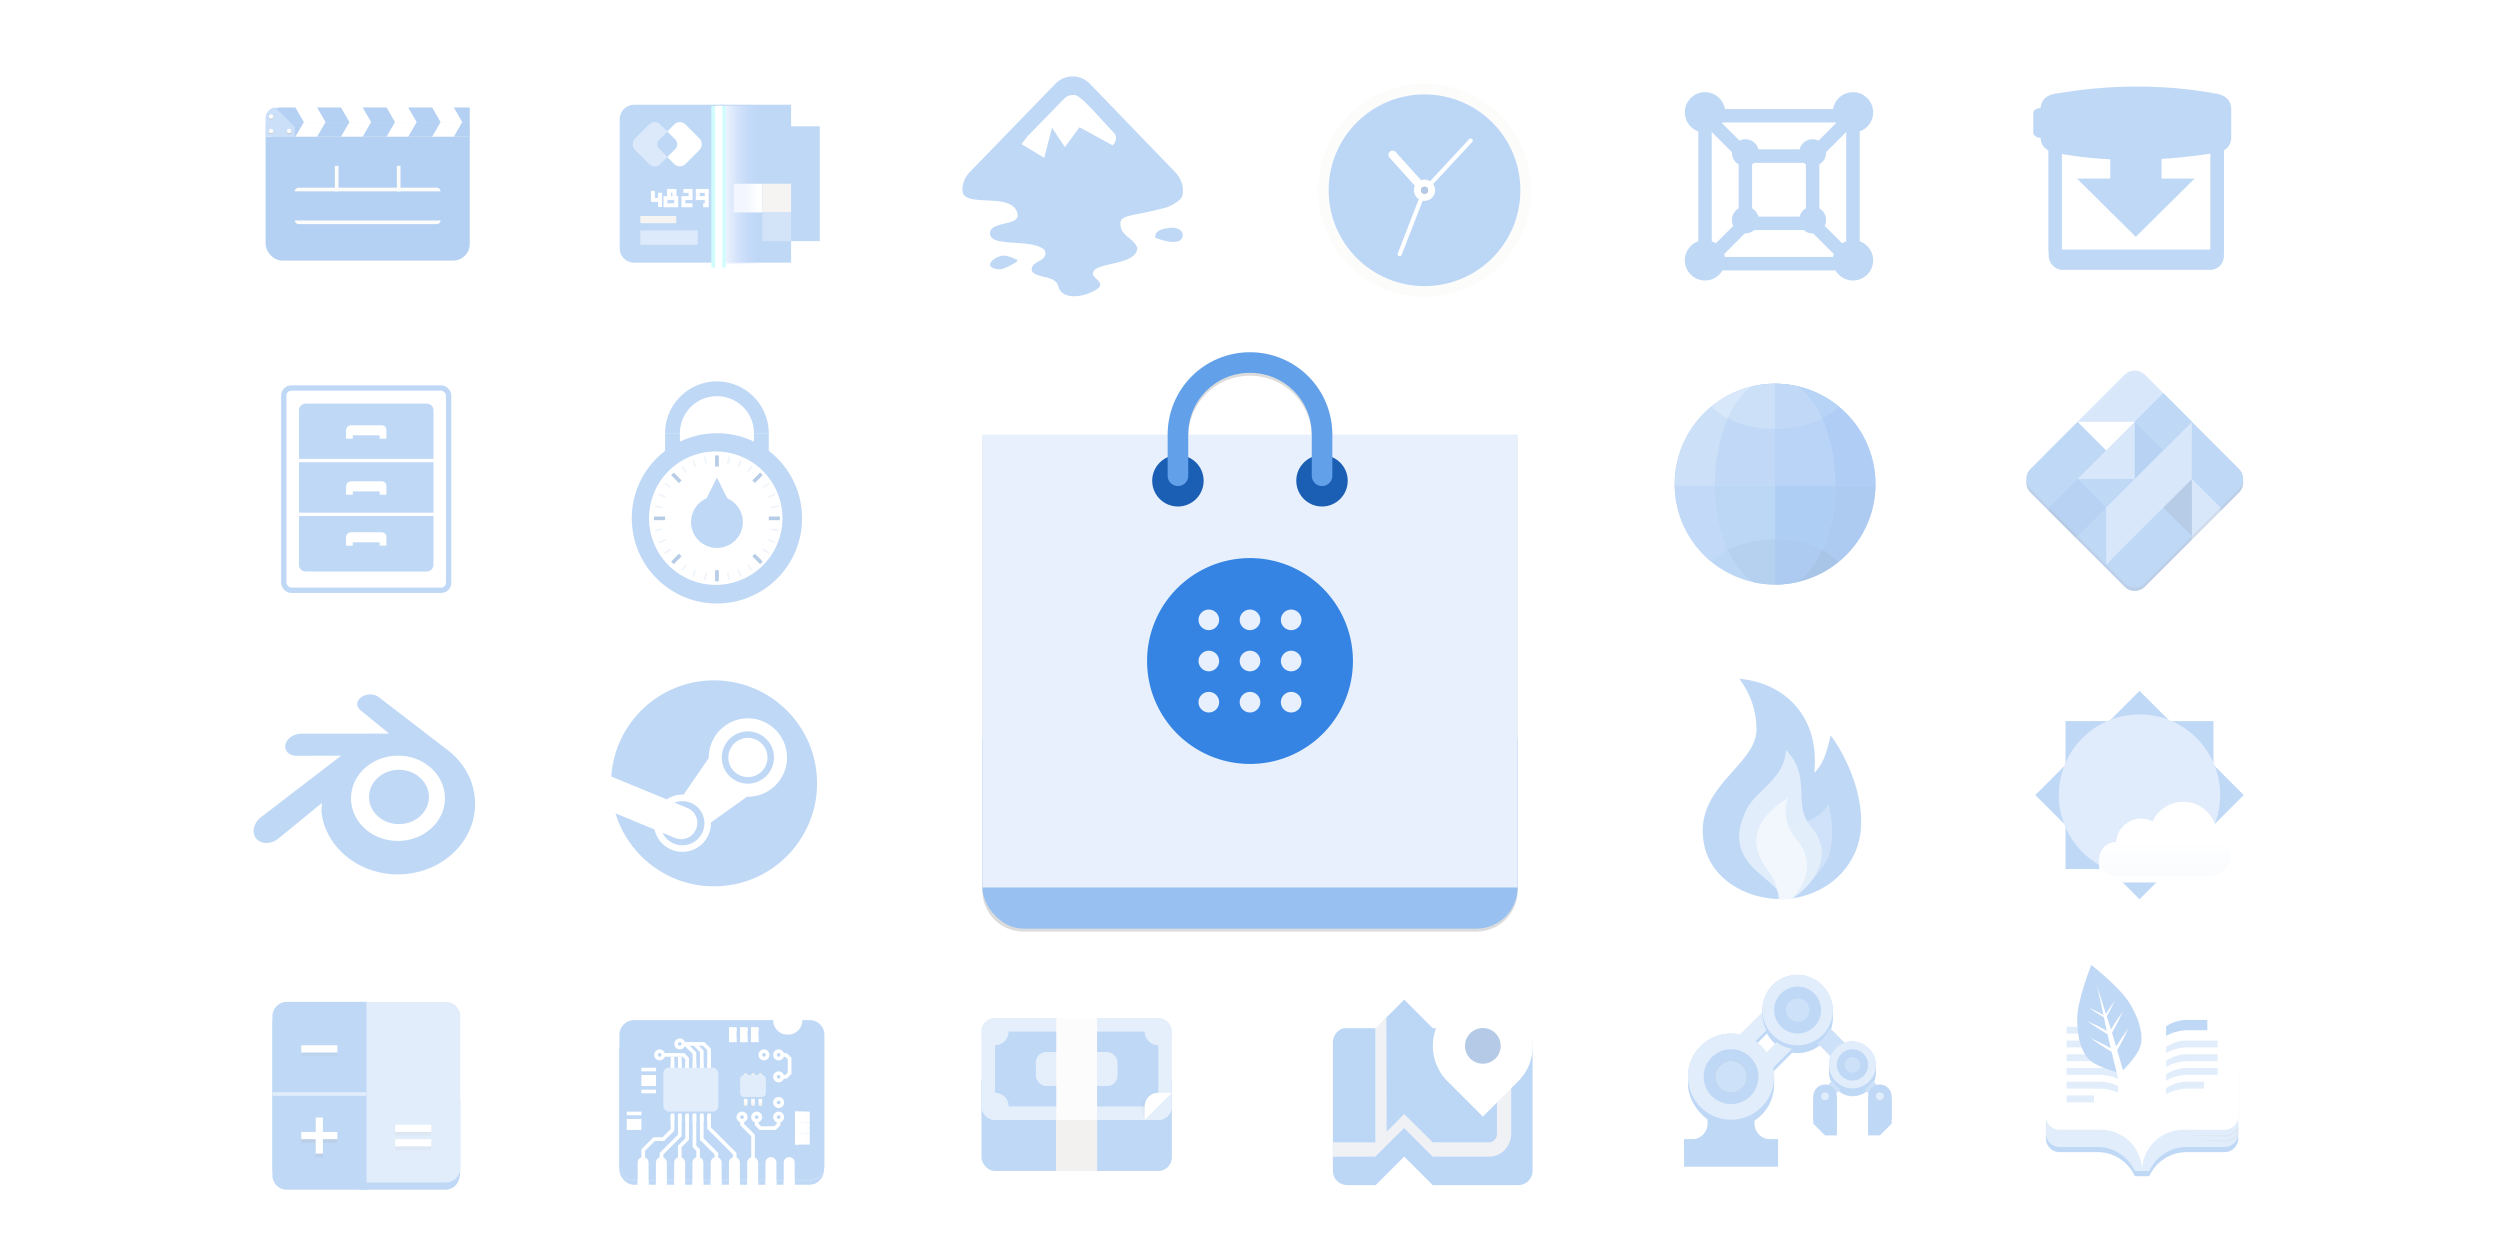 <svg xmlns="http://www.w3.org/2000/svg" xmlns:xlink="http://www.w3.org/1999/xlink" width="1200" height="600"><defs><linearGradient id="d"><stop stop-color="#fff" offset="0"/><stop stop-opacity="0" stop-color="#648cf9" offset="1"/></linearGradient><linearGradient id="a"><stop stop-color="#d5d1cc" offset="0"/><stop stop-color="#f6f5f4" offset=".183"/><stop stop-color="#fff" offset=".395"/><stop stop-color="#d7d3ce" offset=".784"/><stop stop-color="#c8c2bb" offset="1"/></linearGradient><linearGradient xlink:href="#b" id="l" gradientUnits="userSpaceOnUse" gradientTransform="translate(804 -220.033)" x1="144.906" y1="245.525" x2="159.094" y2="298.475"/><linearGradient id="b"><stop stop-color="#2e3436" offset="0"/><stop stop-color="#555753" offset="1"/></linearGradient><linearGradient gradientTransform="translate(889.957 177.037) scale(.807)" gradientUnits="userSpaceOnUse" y2="86" x2="85" y1="107.162" x1="85" id="k" xlink:href="#c"/><linearGradient id="c"><stop stop-color="#eef4fc" offset="0"/><stop stop-color="#fff" offset="1"/></linearGradient><linearGradient y2="254" x2="37" y1="249" x1="37" gradientTransform="translate(633.225 349.875) scale(.265)" gradientUnits="userSpaceOnUse" id="n" xlink:href="#a"/><linearGradient gradientUnits="userSpaceOnUse" y2="234" x2="44" y1="234" x1="66" id="h" xlink:href="#d"/><linearGradient xlink:href="#a" id="o" gradientUnits="userSpaceOnUse" gradientTransform="matrix(.265 0 0 -.265 633.225 479.52)" x1="37" y1="249" x2="37" y2="254"/><clipPath clipPathUnits="userSpaceOnUse" id="j"><path stroke-dasharray="8.357,8.357" stroke-linejoin="round" stroke-linecap="square" stroke-width="2.786" fill="url(#radialGradient1189)" d="M96.504 52.927c10.224 13.91 20.11 38.975 12.212 57.59C101.892 126.603 85.626 134 72 134c-17.296 0-35.251-9.851-38.379-28.04-4.784-27.822 26.136-38 26.136-55.97 0-15.33-8.568-25.061-8.568-25.061 22.009 1.916 40.085 18.184 37.165 46.565 5.43-5.261 6.607-12.809 8.15-18.567z"/></clipPath><clipPath id="m" clipPathUnits="userSpaceOnUse"><rect stroke-dasharray="4,2" stroke-linejoin="round" fill="#26a269" ry="32" rx="32" y="-116" x="32" height="358.794" width="448.707"/></clipPath><clipPath id="g" clipPathUnits="userSpaceOnUse"><rect enable-background="new" stroke-width=".004" fill="#e66100" transform="scale(-1)" style="marker:none" width="96" height="90" x="-110" y="-290" rx="0" ry="0"/></clipPath><clipPath clipPathUnits="userSpaceOnUse" id="q"><path stroke-width="24" fill="#e4e6e8" style="marker:none" d="M64-40.445h448v32.223H96c-15.592 0-32-17.02-32-32.223z"/></clipPath><clipPath id="p" clipPathUnits="userSpaceOnUse"><path enable-background="new" stroke-linejoin="round" stroke-linecap="round" stroke-width="4" stroke="#000" fill="none" d="M64-148h64l64-64 64 64h192c17.728 0 32 14.272 32 32v288c0 17.728-14.272 32-32 32H256l-64-64-64 64H64c-17.728 0-32-14.272-32-32v-288c0-17.728 14.409-34.199 32-32z" style="marker:none"/></clipPath><clipPath clipPathUnits="userSpaceOnUse" id="r"><rect stroke-width="24" fill="#e4e6e8" ry="0" rx="0" y="-40.445" x="64" height="32.222" width="448" style="marker:none"/></clipPath><filter color-interpolation-filters="sRGB" id="e" x="-.016" width="1.032" y="-.015" height="1.03"><feGaussianBlur stdDeviation="1.702"/></filter><filter color-interpolation-filters="sRGB" height="1.037" y="-.018" width="1.468" x="-.234" id="i"><feGaussianBlur stdDeviation="2.342"/></filter></defs><g transform="translate(49.34 156.185)"><path enable-background="new" filter="url(#e)" opacity=".373" d="M550.659 14.303c-21.81 0-39.523 17.713-39.524 39.524h-88.931v217.386a19.721 19.721 0 0019.763 19.764h217.385a19.721 19.721 0 0019.764-19.764V53.827h-88.932c0-21.81-17.715-39.524-39.525-39.524zm0 9.88c16.507 0 29.643 13.136 29.644 29.644h-59.287c.001-16.508 13.136-29.643 29.643-29.643z"/><rect enable-background="new" fill="#98c1f1" ry="19.762" rx="19.762" y="180.868" x="422.205" height="108.693" width="256.911"/><path d="M422.205 52.412h256.911v217.386H422.205z" enable-background="new" fill="#e7f0fc" style="marker:none"/><g fill="#1a5fb4" transform="translate(392.561 -421.885) scale(2.47)"><circle r="5" cy="201" cx="50"/><circle cx="78" cy="201" r="5"/></g><path enable-background="new" stroke-linejoin="round" stroke-linecap="round" stroke-width="9.881" stroke="#62a0ea" fill="none" d="M516.076 72.175V52.412c0-19.16 15.425-34.584 34.584-34.584 19.16 0 34.585 15.425 34.585 34.584v19.763"/><path enable-background="new" fill="#3584e4" d="M550.66 111.7a49.406 49.406 0 00-49.406 49.405 49.406 49.406 0 0049.406 49.406 49.406 49.406 0 0049.406-49.406A49.406 49.406 0 00550.66 111.7zm-19.762 24.702a4.94 4.94 0 014.94 4.941 4.94 4.94 0 01-4.94 4.94 4.94 4.94 0 01-4.94-4.94 4.94 4.94 0 014.94-4.94zm19.762 0a4.94 4.94 0 014.94 4.941 4.94 4.94 0 01-4.94 4.94 4.94 4.94 0 01-4.94-4.94 4.94 4.94 0 014.94-4.94zm19.763 0a4.94 4.94 0 014.94 4.941 4.94 4.94 0 01-4.94 4.94 4.94 4.94 0 01-4.94-4.94 4.94 4.94 0 014.94-4.94zm-39.525 19.763a4.94 4.94 0 014.94 4.94 4.94 4.94 0 01-4.94 4.941 4.94 4.94 0 01-4.94-4.94 4.94 4.94 0 014.94-4.941zm19.762 0a4.94 4.94 0 014.94 4.94 4.94 4.94 0 01-4.94 4.941 4.94 4.94 0 01-4.94-4.94 4.94 4.94 0 014.94-4.941zm19.763 0a4.94 4.94 0 014.94 4.94 4.94 4.94 0 01-4.94 4.941 4.94 4.94 0 01-4.94-4.94 4.94 4.94 0 014.94-4.941zm-39.525 19.762a4.94 4.94 0 014.94 4.94 4.94 4.94 0 01-4.94 4.941 4.94 4.94 0 01-4.94-4.94 4.94 4.94 0 014.94-4.94zm19.762 0a4.94 4.94 0 014.94 4.94 4.94 4.94 0 01-4.94 4.941 4.94 4.94 0 01-4.94-4.94 4.94 4.94 0 014.94-4.94zm19.763 0a4.94 4.94 0 014.94 4.94 4.94 4.94 0 01-4.94 4.941 4.94 4.94 0 01-4.94-4.94 4.94 4.94 0 014.94-4.94z" style="marker:none"/></g><g stroke-width=".668" fill="#3584e4" opacity=".317"><path enable-background="new" fill="#fff" overflow="visible" color="#000" d="M515.399 38.615l-33.215 33.227 26.321 14.732 31.962-10.344V64.946z" style="marker:none"/><path fill-rule="evenodd" d="M514.875 36.69c-3.018 0-5.955 1.128-8.268 3.516l-41.131 42.41a12.515 12.515 0 00-3.514 8.482v.206c0 9.089 24.264.266 26.456 11.378 1.187 6.014-13.228 3.26-13.228 9.31 0 7.098 20.404 2.217 26.25 8.068 2.401 5.851-7.811 4.907-5.994 10.344 3.425 3.537 11.128 1.531 12.608 7.24 1.69 6.522 12.762 5.397 19.222.62 3.425-3.537-5.284-5.152-1.86-8.689 3.425-3.537 20.34-2.822 20.463-10.55-1.617-4.856-7.964-5.64-8.061-11.379-.34-4.86 5.197-3.438 22.736-8.275 7.012-3.29 7.26-5.039 7.234-8.068v-.206c-.04-3.055-1.454-6.142-3.72-8.482l-40.925-42.41c-2.313-2.388-5.25-3.517-8.268-3.517zm.827 8.895c3.107.027 11.624 10.54 19.222 18.412 2.137 2.86-.827 5.793-.827 5.793l-15.915-8.69-7.028 9.517-6.2-9.31-3.72 14.482-10.955-6.62 2.893-3.724 17.156-17.584c1.316-1.338 2.323-2.3 5.374-2.276zm47.125 63.718c-.836-.027-1.679.04-2.273.206-1.121.324-6.432.512-5.994 4.551 4.811 2.019 12.147 3.626 13.021-.413.657-3.028-2.246-4.251-4.754-4.344zm-82.056 13.447c-.467.053-.784.24-1.24.413-3.649 1.389-6.096 4.31-2.687 5.586 3.41 1.276 5.692-.073 8.68-1.655 2.99-1.584 2.904-1.872 2.688-2.483-.414.083-3.132-1.61-5.994-1.862a7.51 7.51 0 00-1.447 0z"/></g><g stroke-width=".505" opacity=".317" transform="translate(124.136 45.945) scale(.807)"><rect stroke-width="3.189" stroke="#3584e4" fill="#fff" style="marker:none" width="98.04" height="120.322" x="14.98" y="173.839" rx="4.501" ry="4.501"/><path enable-background="new" fill="#3584e4" d="M28 183.125c-2.216 0-4 1.784-4 4V216h80v-28.875c0-2.216-1.784-4-4-4zM24 218v30h80v-30zm0 32v29c0 2.216 1.784 4 4 4h72c2.216 0 4-1.784 4-4v-29z" style="marker:none"/><path d="M55 196c-1.662 0-3 1.338-3 3v5h4.031l-.015-2H72v2h4v-5c0-2-1.338-3-3-3zm0 33.333c-1.662 0-3 1.338-3 3v5h4.031l-.015-2H72v2h4v-5c0-2-1.338-3-3-3zm0 30.303c-1.662 0-3 1.338-3 3v5h4.031l-.015-2H72v2h4v-5c0-2-1.338-3-3-3z" style="marker:none" fill="#fff"/></g><g opacity=".317" transform="translate(-1896.854 -1139.302) scale(3.358)"><use enable-background="new" height="100%" width="100%" transform="matrix(-1 0 0 1 1334.712 0)" xlink:href="#f"/><path d="M672.648 401.204h2.117v4.233h-2.117z" enable-background="new" stroke-opacity="1" stroke-dashoffset="0" stroke-dasharray="none" stroke-miterlimit="4" stroke-linejoin="miter" stroke-linecap="butt" stroke-width=".971" stroke="none" fill-opacity="1" fill="#3584e4" vector-effect="none" opacity="1" display="inline" style="marker:none" id="f"/><circle enable-background="new" fill="#3584e4" style="marker:none" cx="667.356" cy="413.375" r="12.171"/><circle fill="#fff" enable-background="new" cx="-147.774" cy="219.223" r="36" transform="matrix(.256 .068 .068 -.256 690.11 479.52)"/><path enable-background="new" fill-rule="evenodd" fill="#3584e4" style="marker:none" d="M667.356 407.554l-1.587 3.175h3.175z"/><circle enable-background="new" fill="#3584e4" style="marker:none" r="3.704" cy="413.904" cx="667.356"/><path stroke-width=".529" d="M667.356 422.37v-1.587m0-14.816v-1.588m8.996 8.996h-1.588m-14.816 0h-1.588m2.635 6.361l1.123-1.122m10.477-10.477l1.122-1.123m0 12.722l-1.122-1.122m-10.477-10.477l-1.123-1.123" fill="none" stroke="#1a5fb4"/><path stroke-width=".265" d="M665.601 422.198l.207-1.038m3.097-15.57l.206-1.038m7.068 10.578l-1.038-.206m-15.57-3.097l-1.038-.207m1.343 6.753l.88-.588m13.2-8.82l.88-.588m-2.482 12.478l-.588-.88m-8.82-13.2l-.588-.88m1.555 15.791l.405-.978m6.076-14.666l.405-.978m4.868 11.754l-.978-.405m-14.666-6.075l-.978-.405m0 6.885l.978-.405m14.667-6.075l.977-.405m-4.868 11.753l-.405-.978m-6.076-14.666l-.405-.978m-1.555 15.791l.588-.88m8.82-13.2l.588-.88m2.482 12.478l-.88-.588m-13.2-8.82l-.88-.588m-1.343 6.753l1.038-.206m15.57-3.097l1.038-.207m-7.068 10.578l-.206-1.038m-3.097-15.57l-.207-1.038" stroke="#1a5fb4" fill="#1a5fb4" opacity=".2"/><path enable-background="new" fill="#3584e4" overflow="visible" font-family="sans-serif" font-weight="400" color="#000" style="line-height:normal;font-variant-ligatures:normal;font-variant-position:normal;font-variant-caps:normal;font-variant-numeric:normal;font-variant-alternates:normal;font-feature-settings:normal;text-indent:0;text-align:start;text-decoration-line:none;text-decoration-style:solid;text-decoration-color:#000;text-transform:none;text-orientation:mixed;white-space:normal;shape-padding:0;isolation:auto;mix-blend-mode:normal;solid-color:#000;solid-opacity:1;marker:none" d="M667.355 393.797c-4.079 0-7.408 3.33-7.408 7.408h2.117a5.276 5.276 0 015.291-5.293 5.278 5.278 0 015.293 5.293h2.116c0-4.079-3.33-7.408-7.409-7.408z"/></g><g stroke-width="1.104" opacity=".317" transform="translate(-3148.33 -1944.976) scale(5.052)"><path enable-background="new" fill="#3584e4" style="marker:none" d="M683.427 394.945c-.755 0-1.364.609-1.364 1.364v12.277c0 .756.609 1.364 1.364 1.364h8.442v-15.005z"/><path enable-background="new" stroke-width=".377" stroke="#fff" fill="none" style="marker:none" d="M685.219 403.13v.852h.852m-.171-.682v1.364"/><path stroke-width=".376" d="M686.753 403.13h.512v.682h-.512zm-.341.682h1.023v.682h-1.023z" style="marker:none" stroke="#fff" fill="none"/><path enable-background="new" stroke-width=".377" stroke="#fff" fill="none" style="marker:none" d="M688.117 403.13h.682v.682h-.682v.682h.853m1.023 0h.341v-1.364h-.853v.682h.853"/><path d="M684.025 406.881h5.456v1.364h-5.456z" enable-background="new" fill="#95bef1" style="marker:none"/><path d="M684.025 405.517h3.41v.682h-3.41z" enable-background="new" fill="#deddda" style="marker:none"/><path enable-background="new" fill="#3584e4" style="marker:none" d="M691.57 394.945v15.005h6.778v-2.046h2.728v-10.913h-2.728v-2.046z"/><path d="M692.892 402.448h2.728v2.728h-2.728z" enable-background="new" fill="#fff" style="marker:none"/><path d="M695.62 402.448h2.728v2.728h-2.728z" enable-background="new" fill="#deddda" style="marker:none"/><g clip-path="url(#g)" transform="matrix(-.171 0 0 .171 702.76 360.843)"><path d="M32 200h34v88H32z" fill="url(#h)" style="marker:none"/><path enable-background="new" filter="url(#i)" fill="#6bf9f4" overflow="visible" font-family="sans-serif" font-weight="400" color="#000" transform="matrix(-.333 0 0 -.379 194.09 258.312)" d="M372.268-113.052v304h24v-304z" style="line-height:normal;font-variant-ligatures:normal;font-variant-position:normal;font-variant-caps:normal;font-variant-numeric:normal;font-variant-alternates:normal;font-feature-settings:normal;text-indent:0;text-align:start;text-decoration-line:none;text-decoration-style:solid;text-decoration-color:#000;text-transform:none;text-orientation:mixed;white-space:normal;shape-padding:0;isolation:auto;mix-blend-mode:normal;solid-color:#000;solid-opacity:1"/><path enable-background="new" fill="#fff" overflow="visible" font-family="sans-serif" font-weight="400" color="#000" style="line-height:normal;font-variant-ligatures:normal;font-variant-position:normal;font-variant-caps:normal;font-variant-numeric:normal;font-variant-alternates:normal;font-feature-settings:normal;text-indent:0;text-align:start;text-decoration-line:none;text-decoration-style:solid;text-decoration-color:#000;text-transform:none;text-orientation:mixed;white-space:normal;shape-padding:0;isolation:auto;mix-blend-mode:normal;solid-color:#000;solid-opacity:1" d="M68 301.125V186h-4v115.125z"/></g><path d="M695.62 405.176h2.728v2.728h-2.728z" enable-background="new" fill="#73aaec" style="marker:none"/><rect enable-background="new" fill="#8fbbf0" width="3.41" height="3.41" x="764.859" y="-204.427" style="marker:none" rx=".74" ry=".74" transform="rotate(45)"/><rect enable-background="new" fill="#fff" transform="rotate(45)" ry=".74" rx=".74" y="-206.115" x="766.547" height="3.41" width="3.41"/><path enable-background="new" fill="#3584e4" style="marker:none" d="M686.583 397.479l-.744.744a.668.668 0 000 .947l.744.744.744-.744a.668.668 0 000-.947z"/></g><g opacity=".317" transform="translate(-1053.965 -1050.483) scale(3.056)"><rect enable-background="new" fill="#3584e4" ry=".78" rx="1.151" y="360.718" x="664.247" height="4.681" width="5.757" style="marker:none"/><rect enable-background="new" fill="#3584e4" ry="2.117" rx="2.108" y="360.794" x="666.666" height="25.332" width="27.518" style="marker:none"/><rect enable-background="new" fill="#3584e4" ry="2.117" rx="2.11" y="358.59" x="666.643" height="26.484" width="27.542" style="marker:none"/><rect enable-background="new" fill="#fff" ry="0" rx="0" y="360.794" x="668.744" height="22.151" width="23.317" style="marker:none"/><path enable-background="new" fill="#3584e4" d="M676.337 364.824v6.975h-5.218l9.23 9.145 9.23-9.145h-5.182v-6.975z" style="marker:none"/><rect enable-background="new" fill="#aaa" ry="0" rx="0" y="363.097" x="668.852" height=".576" width="23.03" style="marker:none"/><path fill="#3584e4" d="M667.536 358.49c8.12-1.389 16.585-1.675 25.662 0 1.165.216 2.138 1.028 2.138 2.304v4.605c0 1.276-.969 2.114-2.138 2.303-9.107 1.476-17.705 1.594-25.662 0-1.161-.232-2.138-1.027-2.138-2.303v-4.605c0-1.276.97-2.104 2.138-2.303z" style="marker:none"/></g><g opacity=".317"><path enable-background="new" fill="#3584e4" d="M1010.954 243.624h-13.719v15.434l13.72 13.718 6.858-15.433z" style="marker:none"/><path enable-background="new" fill="#3584e4" d="M1038.391 243.624l-20.578 6.86-6.859 20.577v1.715l8.869 8.869a6.843 6.843 0 009.7 0l22.599-22.6-.002-1.712-1.725-11.994z" style="marker:none"/><path enable-background="new" fill="#85b5ef" style="marker:none" d="M1010.954 216.187l3.43-10.289 10.289-3.43 6.859 13.719-6.86 13.719-12.003-1.715z"/><path enable-background="new" fill="#1a5fb4" d="M1038.391 243.624l13.73 13.708 6.848-13.708-6.86-13.718-10.288 3.43z" style="marker:none"/><path enable-background="new" fill="#85b5ef" style="marker:none" d="M1024.673 229.906l6.859-20.578 20.578-6.86 6.86 17.149-6.86 10.289-13.719 13.718h-13.718z"/><path enable-background="new" fill="#84b3ef" style="marker:none" d="M1038.391 243.624l-27.437 27.437v-27.437l3.43-10.289 10.289-3.43z"/><path enable-background="new" fill="#1c71d8" style="marker:none" d="M1024.673 202.468l3.43-11.146 10.288-2.572 13.719 13.718-27.437 27.438z"/><path enable-background="new" fill="#3584e4" d="M997.262 202.442l-11.488 11.488-11.392 11.42a6.811 6.811 0 00-1.742 4.556h-.002v1.714h.002a6.818 6.818 0 002.008 4.85l8.869 8.869v-1.715l20.578-6.86 6.86-20.577-3.43-10.289z" style="marker:none"/><path enable-background="new" fill="#85b5ef" d="M1024.673 177.866a6.836 6.836 0 00-4.85 2.015l-22.588 22.587 13.72 6.86 13.718-6.86 13.707-13.73-8.858-8.857a6.836 6.836 0 00-4.85-2.015z" style="marker:none"/><path enable-background="new" fill="#3584e4" d="M1052.11 202.468l-.057 29.067 13.789 13.79 8.855-8.855a6.818 6.818 0 002.008-4.85h.002v-1.714h-.002a6.817 6.817 0 00-2.008-4.85z" style="marker:none"/><path enable-background="new" fill="#3584e4" style="marker:none" d="M1024.673 202.468l13.718 13.719 13.719-13.719-13.719-13.718z"/><path enable-background="new" fill="#fff" d="M997.235 202.468l13.72 13.719 13.718-13.719z" style="marker:none"/><path enable-background="new" fill="#85b5ef" d="M1052.11 229.906l.013 29.14 13.707-13.707v-1.7z" style="marker:none"/><path enable-background="new" fill="#1c71d8" d="M997.256 229.885l-13.74 13.74v1.714l13.72 13.719v-1.715l13.718-13.719-3.43-10.289z" style="marker:none"/><path enable-background="new" fill="#3584e4" d="M1024.673 229.906l-13.719 13.718-13.699-13.738 13.7-6.84z" style="marker:none"/><path enable-background="new" fill="#85b5ef" style="marker:none" d="M1024.673 229.906l-13.719-13.72-13.719 13.72z"/><path enable-background="new" opacity=".2" d="M972.638 229.906v1.714h.002a6.818 6.818 0 002.008 4.85l45.175 45.175a6.843 6.843 0 009.7 0l45.174-45.175a6.818 6.818 0 002.008-4.85h.002v-1.714h-.002a6.817 6.817 0 01-2.008 4.85l-45.175 45.174a6.843 6.843 0 01-9.699 0l-45.175-45.175a6.818 6.818 0 01-2.008-4.85z" style="marker:none"/></g><g stroke-width=".755" opacity=".317"><path fill="#fff" d="M192.569 409.976c-14.784 0-26.768-11.304-26.768-25.247 0-13.942 11.984-25.247 26.768-25.247 14.785 0 26.769 11.305 26.769 25.247 0 13.943-11.984 25.247-26.77 25.247z"/><path fill="#3584e4" d="M177.156 381.884c.196-3.542 1.935-6.667 4.552-8.88 2.572-2.177 6.027-3.506 9.8-3.506 3.773 0 7.228 1.329 9.799 3.505 2.617 2.214 4.354 5.34 4.554 8.88.2 3.645-1.264 7.032-3.832 9.537-2.618 2.553-6.349 4.157-10.521 4.157-4.173 0-7.906-1.604-10.524-4.157-2.568-2.507-4.03-5.892-3.827-9.536" style="marker:none"/><path fill="#3584e4" d="M154.296 389.056c.024 1.384.468 4.08 1.131 6.189 1.395 4.456 3.762 8.578 7.057 12.214a36.478 36.478 0 0012.342 8.861 39.683 39.683 0 0016.211 3.373 39.806 39.806 0 0016.206-3.427c4.804-2.15 8.96-5.158 12.338-8.9 3.288-3.647 5.652-7.78 7.05-12.238a31.114 31.114 0 001.323-6.831 31.09 31.09 0 00-.218-6.784 31.548 31.548 0 00-4.498-12.311 34.501 34.501 0 00-8.206-9.05l.005-.004-33.208-25.502-.085-.068c-2.183-1.67-5.847-1.666-8.242.011-2.425 1.697-2.698 4.498-.544 6.27l-.006.006 13.849 11.267-42.221.043h-.06c-3.488.001-6.839 2.295-7.507 5.186-.678 2.95 1.694 5.394 5.318 5.41v.01l21.397-.04-38.188 29.31-.146.11c-3.6 2.757-4.767 7.346-2.5 10.249 2.306 2.954 7.2 2.957 10.842.014l20.84-17.053s-.301 2.304-.28 3.685zm53.552 7.706c-4.293 4.38-10.3 6.859-16.812 6.87-6.51.015-12.522-2.446-16.817-6.816a19.979 19.979 0 01-4.592-7.185 18.69 18.69 0 01-1.055-8.027 18.984 18.984 0 012.304-7.56 20.878 20.878 0 015.11-6.075c4.172-3.403 9.483-5.243 15.046-5.25 5.563-.007 10.875 1.818 15.047 5.207a20.78 20.78 0 015.11 6.055 19.027 19.027 0 012.304 7.555 18.704 18.704 0 01-1.056 8.026 20.088 20.088 0 01-4.59 7.2" style="marker:none"/></g><g opacity=".317"><path fill="#3584e4" d="M878.755 352.964c9.915 13.49 19.501 37.796 11.843 55.849-6.618 15.6-22.393 22.772-35.606 22.772-16.774 0-34.186-9.553-37.219-27.192-4.639-26.981 25.346-36.851 25.346-54.278 0-14.866-8.309-24.303-8.309-24.303 21.343 1.858 38.873 17.634 36.041 45.157 5.265-5.102 6.408-12.421 7.904-18.005z" style="marker:none"/><g transform="translate(785.168 301.637) scale(.97)" clip-path="url(#j)"><path fill="#9fc5f2" d="M70.441 135.596c6.19-11.614-30.82-15.722-15.6-46.13 4.782-9.555 18.874-14.95 19.445-29.37 13.223 13.444 3.023 27.078 12.32 37.77 17.896 20.584-13.794 41.825-16.165 37.73z" style="marker:none"/><path fill="#afcef4" opacity=".442" d="M73.186 133.812c14.48-11.366-8.729-8.355-2.515-29.162 3.735-12.506 15.826-3.73 24.697-17.677 2.144 7.573 2.357 18.743.345 25.12-2.9 9.194-21.34 26.129-22.527 21.72z" style="marker:none"/><path fill-opacity=".551" fill="#fff" d="M70.5 136.64s1.474-8.705-5.564-17.437c-11.284-15.353-2.989-27.06 10.375-35.375-.001 0-4.136 11.26 3.917 20.25 15.739 17.573-6.874 36.27-8.728 32.561z"/></g></g><g opacity=".317" transform="translate(464.578 512.307) scale(.204)"><rect fill="#3584e4" ry="32" rx="32" y="4" x="32" height="240" width="448" style="marker:none"/><rect fill="#acccf4" style="marker:none" width="448" height="240" x="32" y="-116" rx="32" ry="32"/><path d="M64-84h384V92H64z" fill="#3584e4" style="marker:none"/><circle fill="#57e389" cx="256" cy="4" r="56"/><g fill="#acccf4"><circle style="marker:none" cx="64" cy="-84" r="32"/><circle r="32" cy="92" cx="64" style="marker:none"/><circle r="32" cy="-84" cx="448" style="marker:none"/><circle style="marker:none" cx="448" cy="92" r="32"/></g><rect fill="#acccf4" style="marker:none" width="192" height="80" x="160" y="-36" rx="24" ry="24"/><g stroke-width="1.414" fill="#f6f5f4"><path d="M208-116h96v360h-96z"/><path d="M208 124h96v120h-96z" fill="#d5d3cf"/></g><path enable-background="new" opacity=".1" d="M440 68c-17.673 0-37.589 15.234-32 32l8 24 56-56z"/><path enable-background="new" fill="#fff" d="M448 60c-17.673 0-32 14.327-32 32v32l64-64z"/></g><g opacity=".317" transform="translate(80.527 156.185)"><path d="M910.934 189.946h71.001v71.001h-71.001z" enable-background="new" fill="#3584e4" style="marker:none"/><path d="M996.459 225.447l-50.024 50.024-50.023-50.024 50.023-50.023z" enable-background="new" fill="#3584e4" style="marker:none"/><circle r="38.728" enable-background="new" fill="#9cc3f2" cy="225.447" cx="946.435" style="marker:none"/><path enable-background="new" fill="#fff" style="marker:none" d="M967.413 231.902a16.133 16.133 0 00-14.65 9.414 12.104 12.104 0 00-5.521-1.346c-6.366.005-11.638 4.945-12.061 11.297h-.042a8.067 8.067 0 00-7.393 4.84h-.676v3.228a8.068 8.068 0 008.069 8.068h45.182a9.682 9.682 0 009.682-9.682v-3.227h-.57a9.682 9.682 0 00-5.913-5.9l.028-.555c0-8.912-7.224-16.137-16.136-16.137z"/><path enable-background="new" fill="url(#k)" d="M967.413 228.674a16.133 16.133 0 00-14.65 9.414 12.104 12.104 0 00-5.521-1.345c-6.366.005-11.638 4.945-12.061 11.297l-.042-.001a8.068 8.068 0 000 16.137h45.182a9.682 9.682 0 009.682-9.683 9.682 9.682 0 00-6.483-9.127l.028-.554c0-8.912-7.224-16.137-16.136-16.137z"/></g><g opacity=".317"><path fill="#3584e4" d="M295.385 390.222c6.108 20.374 25 35.217 47.361 35.217 27.305 0 49.44-22.134 49.44-49.44 0-27.301-22.135-49.435-49.44-49.435-26.198 0-47.639 20.38-49.333 46.153 3.203 5.373 4.451 8.695 1.972 17.501z" style="marker:none"/><path fill="#fff" d="M340.204 363.617v.244l-12.096 17.574a13.552 13.552 0 00-5.792 1.024 13.453 13.453 0 00-2.311 1.221l-26.569-10.936s-.614 10.114 1.949 17.65l18.779 7.75a13.697 13.697 0 0026.023 2.298 13.77 13.77 0 001.057-5.647l17.31-12.37.425.007c10.36 0 18.78-8.443 18.78-18.815 0-10.369-8.42-18.809-18.78-18.809-10.355 0-18.778 8.437-18.778 18.809zm-2.906 35.613a10.586 10.586 0 01-13.832 5.706 10.517 10.517 0 01-5.446-5.194l6.116 2.536a7.8 7.8 0 005.99-14.397l-6.32-2.622a10.514 10.514 0 017.8.119 10.5 10.5 0 015.712 5.745 10.544 10.544 0 01-.02 8.107m21.681-23.078a12.538 12.538 0 01-12.511-12.535c0-6.905 5.613-12.532 12.511-12.532 6.902 0 12.515 5.627 12.515 12.532 0 6.911-5.613 12.535-12.515 12.535m-9.374-12.555a9.41 9.41 0 019.394-9.414 9.41 9.41 0 019.401 9.414 9.408 9.408 0 01-9.4 9.414 9.404 9.404 0 01-9.395-9.41z"/></g><g opacity=".317" transform="translate(606.244 504.58) scale(.235)"><path enable-background="new" fill="#3584e4" style="marker:none" d="M1260 76c13.255 0 24 10.745 24 24v48l-24 24h-24v-72c0-13.255 10.745-24 24-24zm-112 0c-13.255 0-24 10.745-24 24v48l24 24h24v-72c0-13.255-10.745-24-24-24z"/><rect fill="#3584e4" style="marker:none" width="96" height="112" x="1156" y="-20.033" rx="48" ry="48"/><rect fill="#3584e4" style="marker:none" width="144" height="160" x="1020" y="-156.033" rx="72" ry="72"/><rect fill="#3584e4" style="marker:none" width="176" height="192" x="868" y="-36.033" rx="88" ry="88"/><path enable-background="new" fill="#3584e4" overflow="visible" font-family="sans-serif" font-weight="400" color="#000" style="line-height:normal;font-variant-ligatures:normal;font-variant-position:normal;font-variant-caps:normal;font-variant-numeric:normal;font-variant-alternates:normal;font-feature-settings:normal;text-indent:0;text-align:start;text-decoration-line:none;text-decoration-style:solid;text-decoration-color:#000;text-transform:none;text-orientation:mixed;white-space:normal;shape-padding:0;isolation:auto;mix-blend-mode:normal;solid-color:#000;solid-opacity:1;marker:none" d="M1077.373-129.287l-11.314 11.314L894.746 53.34l67.88 67.88 182.628-182.626zm0 45.256L1100-61.406 962.627 75.967 940 53.34z"/><path d="M860 203.967h192v32H860z" enable-background="new" fill="#3584e4" style="marker:none"/><g fill="#3584e4"><path enable-background="accumulate" overflow="visible" font-family="sans-serif" font-weight="400" color="#000" style="line-height:normal;font-variant-ligatures:normal;font-variant-position:normal;font-variant-caps:normal;font-variant-numeric:normal;font-variant-alternates:normal;font-feature-settings:normal;text-indent:0;text-align:start;text-decoration-line:none;text-decoration-style:solid;text-decoration-color:#000;text-transform:none;text-orientation:mixed;white-space:normal;shape-padding:0;isolation:auto;mix-blend-mode:normal;solid-color:#000;solid-opacity:1;marker:none" d="M908 19.967v128c0 17.673-14.327 32-32 32h-16v32h192v-32h-16c-17.673 0-32-14.327-32-32v-128z"/><path d="M860 179.967h192v32H860z" enable-background="new" style="marker:none"/></g><path enable-background="accumulate" fill="#619fea" overflow="visible" font-family="sans-serif" font-weight="400" color="#000" style="line-height:normal;font-variant-ligatures:normal;font-variant-position:normal;font-variant-caps:normal;font-variant-numeric:normal;font-variant-alternates:normal;font-feature-settings:normal;text-indent:0;text-align:start;text-decoration-line:none;text-decoration-style:solid;text-decoration-color:#000;text-transform:none;text-orientation:mixed;white-space:normal;shape-padding:0;isolation:auto;mix-blend-mode:normal;solid-color:#000;solid-opacity:1;marker:none" d="M1204 18.996l-72.484 72.486 16.968 16.971L1204 52.937l55.516 55.516 16.968-16.97z"/><circle enable-background="new" fill="#3584e4" r="48" cy="35.967" cx="1204" style="marker:none"/><path enable-background="new" fill="#3584e4" style="marker:none" d="M1260 68c13.255 0 24 10.745 24 24v48l-24 24h-24V92c0-13.255 10.745-24 24-24z"/><path enable-background="new" fill="#a3c7f3" overflow="visible" font-family="sans-serif" font-weight="400" color="#000" style="line-height:normal;font-variant-ligatures:normal;font-variant-position:normal;font-variant-caps:normal;font-variant-numeric:normal;font-variant-alternates:normal;font-feature-settings:normal;text-indent:0;text-align:start;text-decoration-line:none;text-decoration-style:solid;text-decoration-color:#000;text-transform:none;text-orientation:mixed;white-space:normal;shape-padding:0;isolation:auto;mix-blend-mode:normal;solid-color:#000;solid-opacity:1;marker:none" d="M1077.373-137.287l-11.314 11.314L894.746 45.34l67.88 67.88 182.628-182.626zm0 45.256L1100-69.406 962.627 67.967 940 45.34z"/><circle enable-background="new" fill="#3584e4" style="marker:none" cx="956" cy="59.967" r="88"/><circle fill="#a3c7f3" style="marker:none" cx="956" cy="51.967" r="88"/><path enable-background="new" fill="#619fea" overflow="visible" font-family="sans-serif" font-weight="400" color="#000" style="line-height:normal;font-variant-ligatures:normal;font-variant-position:normal;font-variant-caps:normal;font-variant-numeric:normal;font-variant-alternates:normal;font-feature-settings:normal;text-indent:0;text-align:start;text-decoration-line:none;text-decoration-style:solid;text-decoration-color:#000;text-transform:none;text-orientation:mixed;white-space:normal;shape-padding:0;isolation:auto;mix-blend-mode:normal;solid-color:#000;solid-opacity:1;marker:none" d="M1107.143-98.176l-28.286 28.285 128 128 28.286-28.285z"/><circle enable-background="new" fill="#3584e4" style="marker:none" cx="1092" cy="-76.033" r="72"/><circle enable-background="new" fill="#a3c7f3" style="marker:none" cx="1092" cy="-84.033" r="72"/><circle fill="#a3c7f3" r="48" cy="27.967" cx="1204" style="marker:none"/><circle r="48" enable-background="new" fill="#3584e4" style="marker:none" cx="1092" cy="-84.033"/><circle enable-background="new" fill="#3584e4" style="marker:none" cx="956" cy="51.967" r="56"/><circle enable-background="new" fill="url(#l)" style="marker:none" cx="956" cy="51.967" r="32"/><circle enable-background="new" fill="#619fea" style="marker:none" cx="956" cy="51.967" r="32"/><circle enable-background="new" fill="#619fea" style="marker:none" cx="1092" cy="-84.033" r="24"/><circle r="32" enable-background="new" fill="#3584e4" style="marker:none" cx="1204" cy="27.967"/><circle enable-background="new" fill="#619fea" style="marker:none" cx="1204" cy="27.967" r="16"/><circle enable-background="new" fill="#a3c7f3" r="8" style="marker:none" cx="1260" cy="92"/><path enable-background="new" fill="#3584e4" style="marker:none" d="M1148 68c-13.255 0-24 10.745-24 24v48l24 24h24V92c0-13.255-10.745-24-24-24z"/><circle enable-background="new" fill="#a3c7f3" r="8" style="marker:none" cx="-1148" cy="92" transform="scale(-1 1)"/></g><g opacity=".317" transform="translate(-1776.875 -853.755) scale(3.32)"><rect enable-background="new" fill="#3584e4" ry="32.051" rx="32" y="-85.781" x="30.021" height="328.574" width="448" style="marker:none" transform="matrix(.066 0 0 .066 622.772 412.422)"/><path enable-background="new" fill="#3584e4" d="M626.872 404.644a2.114 2.114 0 00-2.114 2.124v19.035c0 1.177.943 2.124 2.114 2.124h25.406c1.17 0 2.113-.947 2.113-2.124v-19.035a2.114 2.114 0 00-2.113-2.124h-1.062a2.117 2.117 0 01-2.116 2.116 2.117 2.117 0 01-2.117-2.116z" style="marker:none"/><path enable-background="accumulate" fill="#fff" overflow="visible" font-family="sans-serif" font-weight="400" color="#000" d="M632.166 417.31v3.1l-1.168 1.167h-1.323l-1.742 1.743v3.25h.53v-3.031l1.432-1.433h1.323l1.478-1.478v-3.317z" style="line-height:normal;font-variant-ligatures:normal;font-variant-position:normal;font-variant-caps:normal;font-variant-numeric:normal;font-variant-alternates:normal;font-feature-settings:normal;text-indent:0;text-align:start;text-decoration-line:none;text-decoration-style:solid;text-decoration-color:#000;text-transform:none;text-orientation:mixed;white-space:normal;shape-padding:0;isolation:auto;mix-blend-mode:normal;solid-color:#000;solid-opacity:1"/><path enable-background="accumulate" fill="#fff" overflow="visible" font-family="sans-serif" font-weight="400" color="#000" d="M633.225 418.366v2.837l-2.646 2.646v2.226h.53v-2.007l2.645-2.646v-3.056z" style="line-height:normal;font-variant-ligatures:normal;font-variant-position:normal;font-variant-caps:normal;font-variant-numeric:normal;font-variant-alternates:normal;font-feature-settings:normal;text-indent:0;text-align:start;text-decoration-line:none;text-decoration-style:solid;text-decoration-color:#000;text-transform:none;text-orientation:mixed;white-space:normal;shape-padding:0;isolation:auto;mix-blend-mode:normal;solid-color:#000;solid-opacity:1"/><g paint-order="markers fill stroke" stroke-width="1.001" fill="#fff" clip-path="url(#m)" transform="matrix(.066 0 0 .066 622.772 412.422)"><path d="M402.021 182.22c6.648 0 12 5.351 12 12v56c0 6.647-5.352 12-12 12s-12-5.353-12-12v-56c0-6.649 5.352-12 12-12zm-40 0c6.648 0 12 5.351 12 12v56c0 6.647-5.352 12-12 12s-12-5.353-12-12v-56c0-6.649 5.352-12 12-12zm-40 0c6.648 0 12 5.351 12 12v56c0 6.647-5.352 12-12 12s-12-5.353-12-12v-56c0-6.649 5.352-12 12-12zm-40 0c6.648 0 12 5.351 12 12v56c0 6.647-5.352 12-12 12s-12-5.353-12-12v-56c0-6.649 5.352-12 12-12zm-40 0c6.648 0 12 5.351 12 12v56c0 6.647-5.352 12-12 12s-12-5.353-12-12v-56c0-6.649 5.352-12 12-12zm-40 0c6.648 0 12 5.351 12 12v56c0 6.647-5.352 12-12 12s-12-5.353-12-12v-56c0-6.649 5.352-12 12-12zm-40 0c6.648 0 12 5.351 12 12v56c0 6.647-5.352 12-12 12s-12-5.353-12-12v-56c0-6.649 5.352-12 12-12zm-40 0c6.648 0 12 5.351 12 12v56c0 6.647-5.352 12-12 12s-12-5.353-12-12v-56c0-6.649 5.352-12 12-12zm-40 0c6.648 0 12 5.351 12 12v56c0 6.647-5.352 12-12 12s-12-5.353-12-12v-56c0-6.649 5.352-12 12-12z"/><path enable-background="new" d="M350.021 234.781h24v16h-24zm-40 0h24v16h-24zm-40 0h24v16h-24zm-40 0h24v16h-24zm-40 0h24v16h-24zm-40 0h24v16h-24zm-40 0h24v16h-24zm-40 0h24v16h-24z"/><rect enable-background="new" ry="0" rx="0" y="234.219" x="390.021" height="16" width="24"/></g><path enable-background="new" fill-opacity=".126" fill="#fff" d="M624.758 425.539v.264c0 1.177.943 2.124 2.114 2.124h25.406c1.17 0 2.113-.947 2.113-2.124v-.264a2.114 2.114 0 01-2.113 2.124h-25.406a2.114 2.114 0 01-2.114-2.124z"/><path enable-background="new" fill="#fff" overflow="visible" font-family="sans-serif" font-weight="400" color="#000" d="M636.4 418.402v3.55l2.116 2.116v1.213h.529v-1.431l-2.115-2.118v-3.33zm-1.058 0v4.608l.53.53v1.741h.528v-1.96l-.529-.53v-4.389zm-1.059 0v3.33l-1.058 1.059v2.49h.529v-2.271l1.058-1.059v-3.549z" style="line-height:normal;font-variant-ligatures:normal;font-variant-position:normal;font-variant-caps:normal;font-variant-numeric:normal;font-variant-alternates:normal;font-feature-settings:normal;text-indent:0;text-align:start;text-decoration-line:none;text-decoration-style:solid;text-decoration-color:#000;text-transform:none;text-orientation:mixed;white-space:normal;shape-padding:0;isolation:auto;mix-blend-mode:normal;solid-color:#000;solid-opacity:1"/><rect enable-background="new" fill="#3584e4" ry=".794" rx=".794" y="412.317" x="631.108" height="6.085" width="7.938" style="marker:none"/><path enable-background="new" fill="#fff" overflow="visible" font-family="sans-serif" font-weight="400" color="#000" d="M634.018 407.818v.53h2.802l.639.638v3.067h.527v-3.285l-.947-.95z" style="line-height:normal;font-variant-ligatures:normal;font-variant-position:normal;font-variant-caps:normal;font-variant-numeric:normal;font-variant-alternates:normal;font-feature-settings:normal;text-indent:0;text-align:start;text-decoration-line:none;text-decoration-style:solid;text-decoration-color:#000;text-transform:none;text-orientation:mixed;white-space:normal;shape-padding:0;isolation:auto;mix-blend-mode:normal;solid-color:#000;solid-opacity:1"/><path enable-background="new" fill="#fff" overflow="visible" font-family="sans-serif" font-weight="400" color="#000" d="M635.793 407.896l-.373.374.98.982v2.8h.53v-3.02z" style="line-height:normal;font-variant-ligatures:normal;font-variant-position:normal;font-variant-caps:normal;font-variant-numeric:normal;font-variant-alternates:normal;font-feature-settings:normal;text-indent:0;text-align:start;text-decoration-line:none;text-decoration-style:solid;text-decoration-color:#000;text-transform:none;text-orientation:mixed;white-space:normal;shape-padding:0;isolation:auto;mix-blend-mode:normal;solid-color:#000;solid-opacity:1"/><path enable-background="new" fill="#fff" overflow="visible" font-family="sans-serif" font-weight="400" color="#000" d="M634.47 407.896l-.374.374 1.246 1.246v2.537h.53v-2.756z" style="line-height:normal;font-variant-ligatures:normal;font-variant-position:normal;font-variant-caps:normal;font-variant-numeric:normal;font-variant-alternates:normal;font-feature-settings:normal;text-indent:0;text-align:start;text-decoration-line:none;text-decoration-style:solid;text-decoration-color:#000;text-transform:none;text-orientation:mixed;white-space:normal;shape-padding:0;isolation:auto;mix-blend-mode:normal;solid-color:#000;solid-opacity:1"/><path enable-background="new" fill="#fff" overflow="visible" font-family="sans-serif" font-weight="400" color="#000" d="M631.107 409.406v.53h2.801l.375.375v1.742h.53v-1.963l-.684-.684z" style="line-height:normal;font-variant-ligatures:normal;font-variant-position:normal;font-variant-caps:normal;font-variant-numeric:normal;font-variant-alternates:normal;font-feature-settings:normal;text-indent:0;text-align:start;text-decoration-line:none;text-decoration-style:solid;text-decoration-color:#000;text-transform:none;text-orientation:mixed;white-space:normal;shape-padding:0;isolation:auto;mix-blend-mode:normal;solid-color:#000;solid-opacity:1"/><path enable-background="new" fill="#fff" overflow="visible" font-family="sans-serif" font-weight="400" color="#000" d="M633.225 409.936v2.117h.529v-2.117zm-1.059 0v2.117h.53v-2.117z" style="line-height:normal;font-variant-ligatures:normal;font-variant-position:normal;font-variant-caps:normal;font-variant-numeric:normal;font-variant-alternates:normal;font-feature-settings:normal;text-indent:0;text-align:start;text-decoration-line:none;text-decoration-style:solid;text-decoration-color:#000;text-transform:none;text-orientation:mixed;white-space:normal;shape-padding:0;isolation:auto;mix-blend-mode:normal;solid-color:#000;solid-opacity:1"/><path enable-background="new" paint-order="markers fill stroke" fill="#fff" d="M632.431 410.728a.264.264 0 00-.265.265v1.06h.53v-1.06a.264.264 0 00-.265-.265zm1.058 0a.264.264 0 00-.264.265v1.06h.529v-1.06a.264.264 0 00-.265-.265zm1.059 0a.264.264 0 00-.265.265v1.06h.53v-1.06a.264.264 0 00-.265-.265zm1.058 0a.264.264 0 00-.265.265v1.06h.53v-1.06a.264.264 0 00-.265-.265zm1.058 0a.264.264 0 00-.264.265v1.06h.529v-1.06a.264.264 0 00-.265-.265zm1.059 0a.264.264 0 00-.265.265v1.06h.53v-1.06a.264.264 0 00-.265-.265z"/><rect enable-background="new" fill="#a3c7f3" style="marker:none" width="7.938" height="6.35" x="631.108" y="411.523" rx=".794" ry=".794"/><path enable-background="new" fill="#fff" overflow="visible" font-family="sans-serif" font-weight="400" color="#000" d="M637.459 418.402v1.961l3.703 3.705v.95h.53v-1.168l-3.706-3.705v-1.743z" style="line-height:normal;font-variant-ligatures:normal;font-variant-position:normal;font-variant-caps:normal;font-variant-numeric:normal;font-variant-alternates:normal;font-feature-settings:normal;text-indent:0;text-align:start;text-decoration-line:none;text-decoration-style:solid;text-decoration-color:#000;text-transform:none;text-orientation:mixed;white-space:normal;shape-padding:0;isolation:auto;mix-blend-mode:normal;solid-color:#000;solid-opacity:1"/><rect fill="none" enable-background="new" paint-order="markers fill stroke" width="3.969" height=".529" x="632.166" y="413.11" rx="0" ry="0"/><rect fill="none" enable-background="new" paint-order="markers fill stroke" ry="0" rx="0" y="414.169" x="632.166" height="1.058" width="2.117"/><rect fill="none" enable-background="new" paint-order="markers fill stroke" width="2.91" height="1.058" x="634.548" y="414.169" rx="0" ry="0"/><path enable-background="new" paint-order="markers fill stroke" fill="#fff" overflow="visible" font-family="sans-serif" font-weight="400" color="#000" d="M642.484 417.873a.796.796 0 00-.793.793c0 .435.358.795.793.795a.8.8 0 00.795-.795.798.798 0 00-.795-.793zm0 .53a.26.26 0 01.266.263c0 .15-.116.266-.266.266a.26.26 0 01-.263-.266.26.26 0 01.263-.264zm2.118-.53a.796.796 0 00-.793.793c0 .435.357.795.793.795a.8.8 0 00.794-.795.798.798 0 00-.794-.793zm0 .53a.26.26 0 01.265.263c0 .15-.116.266-.265.266a.26.26 0 01-.264-.266.26.26 0 01.264-.264zm3.175-.53a.798.798 0 00-.795.793.8.8 0 00.795.795c.436 0 .793-.36.793-.795a.796.796 0 00-.793-.793zm0 .53a.26.26 0 01.264.263.26.26 0 01-.264.266.262.262 0 01-.265-.266.26.26 0 01.265-.264zm0-2.647a.8.8 0 00-.795.795c0 .435.36.793.795.793a.796.796 0 00.793-.793.798.798 0 00-.793-.795zm0 .53a.26.26 0 01.264.265.26.26 0 01-.264.263.26.26 0 01-.265-.263c0-.15.116-.266.265-.266z" style="line-height:normal;font-variant-ligatures:normal;font-variant-position:normal;font-variant-caps:normal;font-variant-numeric:normal;font-variant-alternates:normal;font-feature-settings:normal;text-indent:0;text-align:start;text-decoration-line:none;text-decoration-style:solid;text-decoration-color:#000;text-transform:none;text-orientation:mixed;white-space:normal;shape-padding:0;isolation:auto;mix-blend-mode:normal;solid-color:#000;solid-opacity:1"/><path enable-background="new" fill="#fff" overflow="visible" font-family="sans-serif" font-weight="400" color="#000" d="M642.22 419.195v.639l1.589 1.588v3.86h.529v-4.079l-1.588-1.588v-.42zm2.118 0v.639l.683.686h2.336l.684-.686v-.639h-.53v.42l-.372.375h-1.899l-.373-.375v-.42z" style="line-height:normal;font-variant-ligatures:normal;font-variant-position:normal;font-variant-caps:normal;font-variant-numeric:normal;font-variant-alternates:normal;font-feature-settings:normal;text-indent:0;text-align:start;text-decoration-line:none;text-decoration-style:solid;text-decoration-color:#000;text-transform:none;text-orientation:mixed;white-space:normal;shape-padding:0;isolation:auto;mix-blend-mode:normal;solid-color:#000;solid-opacity:1"/><path enable-background="new" paint-order="markers fill stroke" fill="#fff" overflow="visible" font-family="sans-serif" font-weight="400" color="#000" d="M633.49 407.29a.8.8 0 00-.795.794c0 .435.36.793.795.793a.796.796 0 00.793-.793.798.798 0 00-.793-.795zm0 .528a.26.26 0 01.264.266.26.26 0 01-.264.264.26.26 0 01-.265-.264c0-.15.116-.266.265-.266zm-2.912 1.059a.798.798 0 00-.793.795c0 .435.358.793.793.793a.798.798 0 00.795-.793.8.8 0 00-.795-.795zm0 .53c.15 0 .266.116.266.265a.26.26 0 01-.266.264.26.26 0 01-.264-.264.26.26 0 01.264-.266z" style="line-height:normal;font-variant-ligatures:normal;font-variant-position:normal;font-variant-caps:normal;font-variant-numeric:normal;font-variant-alternates:normal;font-feature-settings:normal;text-indent:0;text-align:start;text-decoration-line:none;text-decoration-style:solid;text-decoration-color:#000;text-transform:none;text-orientation:mixed;white-space:normal;shape-padding:0;isolation:auto;mix-blend-mode:normal;solid-color:#000;solid-opacity:1"/><path d="M625.816 418.931h2.117v1.587h-2.117zm0-1.058h2.117v.529h-2.117zm2.117-3.175h2.117v.529h-2.117zm0-2.117h2.117v1.587h-2.117zm0-1.058h2.117v.529h-2.117z" enable-background="new" paint-order="markers fill stroke" fill="#fff"/><path enable-background="new" paint-order="markers fill stroke" fill="#fff" overflow="visible" font-family="sans-serif" font-weight="400" color="#000" d="M646.982 412.844a.8.8 0 00.795.795c.436 0 .793-.36.793-.795a.796.796 0 00-.793-.793.798.798 0 00-.795.793zm.53 0a.26.26 0 01.265-.264.26.26 0 01.264.264.26.26 0 01-.264.265.262.262 0 01-.265-.265zm-.53-3.174c0 .435.36.793.795.793a.796.796 0 00.793-.793.798.798 0 00-.793-.795.8.8 0 00-.795.795zm.53 0c0-.15.116-.266.265-.266a.26.26 0 01.264.266.26.26 0 01-.264.264.26.26 0 01-.265-.264zm-2.645 0c0 .435.358.793.793.793a.796.796 0 00.793-.793.798.798 0 00-.793-.795.798.798 0 00-.793.795zm.53 0a.26.26 0 01.263-.266.26.26 0 01.264.266.26.26 0 01-.264.264.26.26 0 01-.264-.264z" style="line-height:normal;font-variant-ligatures:normal;font-variant-position:normal;font-variant-caps:normal;font-variant-numeric:normal;font-variant-alternates:normal;font-feature-settings:normal;text-indent:0;text-align:start;text-decoration-line:none;text-decoration-style:solid;text-decoration-color:#000;text-transform:none;text-orientation:mixed;white-space:normal;shape-padding:0;isolation:auto;mix-blend-mode:normal;solid-color:#000;solid-opacity:1"/><path enable-background="new" fill="#fff" overflow="visible" font-family="sans-serif" font-weight="400" color="#000" d="M648.307 409.404v.53h.42l.373.375v1.896l-.373.375h-.42v.53h.638l.684-.684v-2.336l-.684-.686z" style="line-height:normal;font-variant-ligatures:normal;font-variant-position:normal;font-variant-caps:normal;font-variant-numeric:normal;font-variant-alternates:normal;font-feature-settings:normal;text-indent:0;text-align:start;text-decoration-line:none;text-decoration-style:solid;text-decoration-color:#000;text-transform:none;text-orientation:mixed;white-space:normal;shape-padding:0;isolation:auto;mix-blend-mode:normal;solid-color:#000;solid-opacity:1"/><rect enable-background="new" fill="#3584e4" ry=".529" rx=".529" y="413.375" x="642.221" height="2.91" width="3.704" style="marker:none"/><path enable-background="new" paint-order="markers fill stroke" fill="url(#n)" d="M642.75 416.02v.795a.264.264 0 10.529 0v-.794zm1.058 0v.795a.264.264 0 10.53 0v-.794zm1.058 0v.795a.264.264 0 10.53 0v-.794z"/><path enable-background="new" paint-order="markers fill stroke" fill="url(#o)" d="M642.75 413.375v-.794a.264.264 0 11.529 0v.794zm1.058 0v-.794a.264.264 0 11.53 0v.794zm1.058 0v-.794a.264.264 0 11.53 0v.794z"/><rect enable-background="new" fill="#a3c7f3" style="marker:none" width="3.704" height="3.175" x="642.221" y="412.581" rx=".529" ry=".529"/><rect fill="none" enable-background="new" paint-order="markers fill stroke" ry="0" rx="0" y="413.11" x="642.75" height=".529" width="2.117"/><rect fill="none" enable-background="new" paint-order="markers fill stroke" width="1.058" height=".529" x="642.75" y="414.169" rx="0" ry="0"/><g paint-order="markers fill stroke" fill="#fff"><path d="M650.158 421.048h1.588v1.587h-1.588z"/><path d="M650.158 421.048h1.588v1.058h-1.588z"/><path d="M650.158 421.048h.53v1.058h-.53zm0 1.587h.53v-.529h-.53zm1.588-1.587h.529v1.058h-.53zm0 1.587h.529v-.529h-.53z"/></g><g paint-order="markers fill stroke" fill="#fff"><path d="M650.158 419.46h1.588v1.588h-1.588z"/><path d="M650.158 419.46h1.588v1.059h-1.588z"/><path d="M650.158 419.46h.53v1.059h-.53z"/><path d="M650.158 421.048h.53v-.53h-.53zm1.588-1.588h.529v1.059h-.53z"/><path d="M651.746 421.048h.529v-.53h-.53z"/></g><g paint-order="markers fill stroke" fill="#fff"><path d="M650.158 417.873h1.588v1.587h-1.588z"/><path d="M650.158 417.873h1.588v1.058h-1.588z"/><path d="M650.158 417.873h.53v1.058h-.53zm0 1.587h.53v-.529h-.53zm1.588-1.587h.529v1.058h-.53zm0 1.587h.529v-.529h-.53z"/></g><g paint-order="markers fill stroke" fill="#fff"><path d="M640.633 407.819v-2.117h1.058v2.117z"/><path d="M640.633 407.819v-2.117h.53v2.117z"/><path d="M640.633 407.819v-.53h1.058v.53zm0-1.588v-.529h1.058v.53z"/></g><g paint-order="markers fill stroke" fill="#fff"><path d="M643.808 407.819v-2.117h1.058v2.117z"/><path d="M643.808 407.819v-2.117h.53v2.117z"/><path d="M643.808 407.819v-.53h1.058v.53zm0-1.588v-.529h1.058v.53z"/></g><g paint-order="markers fill stroke" fill="#fff"><path d="M642.22 407.819v-2.117h1.059v2.117z"/><path d="M642.22 407.819v-2.117h.53v2.117z"/><path d="M642.22 407.819v-.53h1.059v.53zm0-1.588v-.529h1.059v.53z"/></g><path enable-background="new" paint-order="markers fill stroke" fill="#fff" d="M632.166 418.138v1.058a.264.264 0 10.53 0v-1.058zm1.059 0v1.058a.264.264 0 10.529 0v-1.058zm1.058 0v1.058a.264.264 0 10.53 0v-1.058zm1.058 0v1.058a.264.264 0 10.53 0v-1.058zm1.059 0v1.058a.264.264 0 10.529 0v-1.058zm1.058 0v1.058a.264.264 0 10.53 0v-1.058z"/></g><g opacity=".317"><path fill="#3584e4" style="marker:none" d="M172.342 527.724h48.55v34.572c0 4.863-2.245 8.778-7.514 8.778h-41.042z"/><path enable-background="new" fill="#a3c7f3" d="M213.99 480.905a6.921 6.921 0 016.937 6.936v72.83a6.921 6.921 0 01-6.936 6.935h-41.617v-86.701z" style="marker:none"/><path d="M189.68 541.596v3.468h17.34v-3.468zm0 6.936V552h17.34v-3.468z" enable-background="new" opacity=".1" style="marker:none"/><path d="M189.68 539.862v3.468h17.34v-3.468zm0 6.936v3.468h17.34v-3.468z" enable-background="new" fill="#fff" style="marker:none"/><path enable-background="new" fill="#3584e4" d="M137.693 484.373a6.921 6.921 0 00-6.936 6.936v72.83a6.921 6.921 0 006.936 6.935h38.149v-86.701z" style="marker:none"/><path enable-background="new" fill="#3584e4" style="marker:none" d="M137.693 480.905a6.921 6.921 0 00-6.936 6.936v72.83a6.921 6.921 0 006.936 6.935h38.149v-86.701z"/><path enable-background="new" opacity=".2" style="marker:none" d="M151.532 538.128v6.936h-6.937v3.468h6.937v6.936H155v-6.936h6.936v-3.468H155v-6.936z"/><path enable-background="new" fill="#fff" d="M151.532 536.394v6.936h-6.937v3.468h6.937v6.936H155v-6.936h6.936v-3.468H155v-6.936z" style="marker:none"/><path d="M144.595 503.447v3.468h17.34v-3.468z" enable-background="new" opacity=".1" style="marker:none"/><path d="M144.595 501.713v3.468h17.34v-3.468z" enable-background="new" fill="#fff" style="marker:none"/><path enable-background="accumulate" fill-rule="evenodd" fill="#a3c7f3" overflow="visible" font-family="sans-serif" font-weight="400" color="#000" style="line-height:normal;font-variant-ligatures:normal;font-variant-position:normal;font-variant-caps:normal;font-variant-numeric:normal;font-variant-alternates:normal;font-feature-settings:normal;text-indent:0;text-align:start;text-decoration-line:none;text-decoration-style:solid;text-decoration-color:#000;text-transform:none;text-orientation:mixed;white-space:normal;shape-padding:0;isolation:auto;mix-blend-mode:normal;solid-color:#000;solid-opacity:1;marker:none" d="M130.722 524.256v1.734h45.053v-1.734z"/></g><path enable-background="new" fill="#3584e4" opacity=".317" overflow="visible" font-family="sans-serif" font-weight="400" color="#000" d="M818.405 44.244a9.685 9.685 0 00-9.685 9.685 9.685 9.685 0 006.457 9.119v52.785a9.685 9.685 0 00-6.457 9.12 9.685 9.685 0 009.685 9.685 9.685 9.685 0 008.378-4.843h54.272a9.685 9.685 0 008.374 4.843 9.685 9.685 0 009.685-9.685 9.685 9.685 0 00-6.457-9.12V63.048a9.685 9.685 0 006.457-9.12 9.685 9.685 0 00-9.685-9.684 9.685 9.685 0 00-9.539 8.07h-51.937a9.685 9.685 0 00-9.548-8.07zm8.378 14.527h54.272a9.685 9.685 0 00.212.37l-8.368 8.368a6.457 6.457 0 00-2.84-.667 6.457 6.457 0 00-6.242 4.843h-19.794a6.457 6.457 0 00-6.247-4.843 6.457 6.457 0 00-2.842.664l-8.372-8.372a9.685 9.685 0 00.223-.362zm-5.15 4.565l9.698 9.698a6.457 6.457 0 00-.01.264 6.457 6.457 0 003.228 5.585V100a6.457 6.457 0 00-3.228 5.582 6.457 6.457 0 00.664 2.842l-8.372 8.372a9.685 9.685 0 00-1.977-.963zm64.567 0v52.497a9.685 9.685 0 00-1.983.957l-8.368-8.369a6.457 6.457 0 00.666-2.839 6.457 6.457 0 00-3.228-5.585V78.881a6.457 6.457 0 003.228-5.582 6.457 6.457 0 00-.01-.269zm-44.166 14.805h23.762a6.457 6.457 0 001.034.743V100a6.457 6.457 0 00-3.014 3.968h-19.794a6.457 6.457 0 00-3.018-3.97V78.88a6.457 6.457 0 001.03-.74zm0 32.284h23.762a6.457 6.457 0 004.263 1.614 6.457 6.457 0 00.268-.009l9.906 9.906a9.685 9.685 0 00-.342 1.403h-51.937a9.685 9.685 0 00-.356-1.398l9.914-9.914a6.457 6.457 0 00.265.009 6.457 6.457 0 004.26-1.614z" style="line-height:normal;font-variant-ligatures:normal;font-variant-position:normal;font-variant-caps:normal;font-variant-numeric:normal;font-variant-alternates:normal;font-feature-settings:normal;text-indent:0;text-align:start;text-decoration-line:none;text-decoration-style:solid;text-decoration-color:#000;text-transform:none;text-orientation:mixed;white-space:normal;shape-padding:0;isolation:auto;mix-blend-mode:normal;solid-color:#000;solid-opacity:1;marker:none"/><g opacity=".317"><path enable-background="new" fill="#3584e4" style="font-variation-settings:normal;marker:none" d="M1074.364 540.954v5.478a6.58 6.58 0 01-6.595 6.594h-18.134c-7.983 0-14.857 4.732-17.983 11.54h-6.897c-3.126-6.808-10-11.54-17.983-11.54h-18.134a6.58 6.58 0 01-6.595-6.594v-5.478z"/><path enable-background="new" fill="#a3c7f3" d="M1030.12 507.705c-.13.815-.223 1.635-.268 2.458h-1.649v51.93h3.449c3.126-6.808 10-11.54 17.983-11.54h18.134a6.58 6.58 0 006.595-6.594v-29.383a6.58 6.58 0 00-6.595-6.594zm-3.834 0c.13.815.224 1.635.269 2.458h1.648v51.93h-3.448c-3.126-6.808-10-11.54-17.983-11.54h-18.134a6.58 6.58 0 01-6.595-6.594v-29.383a6.58 6.58 0 016.595-6.594z" style="font-variation-settings:normal;marker:none"/><g opacity=".1"><path enable-background="new" d="M1074.364 538.729a6.156 6.156 0 01-6.176 6.055h-.412v.824h.412a6.996 6.996 0 006.176-3.695zm-26.378 6.055l19.783.824v-.824z"/><path enable-background="new" d="M1074.364 541.201a6.156 6.156 0 01-6.176 6.055h-.412v.825h.412a6.996 6.996 0 006.151-3.65c.011-.156.025-.312.025-.472zm-21.432 6.055l14.837.825v-.825z"/></g><path enable-background="new" fill="#fff" style="marker:none" d="M1067.77 480.49a6.58 6.58 0 016.594 6.593v48.633a6.58 6.58 0 01-6.595 6.595h-19.783c-10.925 0-19.783 8.857-19.783 19.783V501.92c0-10.926 8.858-21.432 19.783-21.432zm-79.132 0a6.58 6.58 0 00-6.595 6.593v48.633a6.58 6.58 0 006.595 6.595h19.782c10.926 0 19.783 8.857 19.783 19.783V501.92c0-10.926-8.857-21.432-19.783-21.432z"/><path enable-background="new" fill="#3684e3" d="M1059.526 489.556v4.946h-9.891c-3.605.15-6.979 1.068-9.892 2.706v-4.577c2.91-1.926 6.287-3.075 9.892-3.075z" style="marker:none"/><path enable-background="new" fill="#a3c7f3" style="marker:none" d="M1064.472 499.448v3.297h-14.837c-3.605.15-6.979 1.068-9.892 2.706v-2.928c2.91-1.926 6.287-3.075 9.892-3.075zm0 6.594v3.297h-14.837c-3.605.15-6.979 1.068-9.892 2.706v-2.928c2.91-1.926 6.287-3.075 9.892-3.075zm0 6.594v3.297h-14.837c-3.605.15-6.979 1.068-9.892 2.707v-2.929c2.91-1.925 6.287-3.075 9.892-3.075z"/><path d="M1005.123 525.825h-13.189v3.297h13.189z" enable-background="new" fill="#a3c7f3"/><path enable-background="new" fill="#a3c7f3" d="M991.935 499.448v3.297h16.485c2.946.123 5.732.766 8.243 1.888v-3.078c-2.51-1.33-5.297-2.107-8.243-2.107zm0 6.594v3.297h16.485c2.946.123 5.732.767 8.243 1.889v-3.079c-2.51-1.33-5.297-2.107-8.243-2.107zm0 6.594v3.297h16.485c2.946.123 5.732.767 8.243 1.889v-3.078c-2.51-1.331-5.297-2.108-8.243-2.108zm0-19.783v3.298h16.485c2.946.122 5.732.766 8.243 1.888v-3.078c-2.51-1.331-5.297-2.108-8.243-2.108zm0 26.377v3.298h16.485c2.946.123 5.732.766 8.243 1.888v-3.078c-2.51-1.33-5.297-2.107-8.243-2.107zm65.943 0v3.298h-8.243c-3.605.15-6.979 1.067-9.892 2.706v-2.928c2.91-1.926 6.287-3.075 9.892-3.075z" style="marker:none"/><path enable-background="new" fill="#3684e3" d="M1003.832 463.18s-6.786 16.846-6.766 25.707c.015 6.594.908 14.035 5.12 19.109 3.237 3.898 13.708 6.567 13.708 6.567l3.185-.854s7.732-7.547 8.586-12.54c1.11-6.5-1.836-13.392-5.12-19.11-4.413-7.683-18.713-18.88-18.713-18.88z"/><path fill="#fff" d="M1006.323 472.248c1.433 6.013 2.381 10.499 3.31 14.928-4.152-2.328-5.633-2.8-7.253-3.676 1.656 1.024 2.775 2.061 7.492 4.813.438 2.09.873 4.17 1.377 6.48-5.752-3.225-7.663-3.781-9.91-4.996 2.281 1.411 3.851 2.855 10.272 6.607.448 2.027.967 4.284 1.546 6.735-5.849-3.262-7.828-3.844-10.166-5.108 2.388 1.478 3.966 2.95 10.575 6.824 1.38 5.76 3.146 12.77 5.746 22.471l3.185-.855c-2.602-9.713-4.566-16.68-6.234-22.371 3.765-6.628 4.394-8.69 5.72-11.159-1.388 2.258-2.806 3.746-6.222 9.46a540.386 540.386 0 00-2.008-6.643c3.636-6.385 4.281-8.422 5.545-10.774-1.332 2.165-2.698 3.596-6.031 9.196-.712-2.267-1.37-4.294-2.031-6.334 2.639-4.63 3.1-6.097 4.013-7.795-.954 1.551-1.994 2.703-4.369 6.687-1.387-4.28-2.79-8.622-4.557-14.49z"/></g><g opacity=".33" stroke-width="1.167"><g transform="translate(632.927 525.202) scale(.214)" clip-path="url(#p)"><path fill="#3584e4" style="marker:none;font-variation-settings:normal" d="M256 124h160v-272h96v384H256l-64-64-64 64H0V124h128l64-64z"/><path enable-background="new" fill="#3584e4" d="M0 123.975l128 .05V-148H0z" style="marker:none"/><path enable-background="new" fill="#3584e4" style="font-variation-settings:normal;marker:none" d="M144-164v272l48-48 64 64.058h144L416 108v-256H256l-64-64z"/><path enable-background="accumulate" fill="#cdd5e2" overflow="visible" font-family="sans-serif" font-weight="400" color="#000" style="line-height:normal;font-variant-ligatures:normal;font-variant-position:normal;font-variant-caps:normal;font-variant-numeric:normal;font-variant-alternates:normal;font-feature-settings:normal;text-indent:0;text-align:start;text-decoration-line:none;text-decoration-style:solid;text-decoration-color:#000;text-transform:none;text-orientation:mixed;white-space:normal;shape-padding:0;isolation:auto;mix-blend-mode:normal;solid-color:#000;solid-opacity:1" d="M399.898-147.89v238c0 10.027-9.373 17.948-16.949 17.948H256L192 44.59l-39.375 39.535L152-211.942h-24V108l-128 .058v32.102h127L192 76l64 64.16h126.95c26.424 0 47.962-22.048 49.05-50.05v-238z"/></g><g transform="translate(632.927 322.06) scale(.857)"><circle enable-background="new" fill="#1a5fb4" r="12" transform="matrix(0 1 1 0 0 0)" cy="92" cx="208"/><path enable-background="new" fill="#fff" style="marker:none" d="M92 182a27.912 27.912 0 00-19.799 8.201c-10.934 10.935-10.934 28.663 0 39.598l19.8 19.8s13.82-13.823 19.798-19.8c10.935-10.935 10.935-28.663 0-39.598A27.912 27.912 0 0092 182zm0 18a10 10 0 0110 10 10 10 0 01-10 10 10 10 0 01-10-10 10 10 0 0110-10z"/></g></g><g opacity=".396" stroke-width="1.245"><path enable-background="new" fill="#5799e9" style="marker:none" d="M900.234 232.391a48.197 48.197 0 01-48.196 48.197 48.197 48.197 0 01-48.197-48.197 48.197 48.197 0 0148.197-48.196 48.197 48.197 0 0148.196 48.196z"/><path enable-background="new" fill="#64a1eb" style="marker:none" d="M823.123 233.194a28.918 50.607 0 006.296 30.727 35.344 21.689 0 00-7.923 5.751 48.197 48.197 0 01-17.649-36.478z"/><path enable-background="new" fill="#468cd8" d="M852.038 258.9v21.688a48.197 48.197 0 01-10.746-1.214 28.918 50.607 0 01-11.873-15.452 35.344 21.689 0 0122.619-5.023z" style="marker:none"/><path enable-background="new" fill="#2f7cd9" d="M880.953 233.195a28.918 50.607 0 01-6.296 30.727 35.344 21.689 0 017.923 5.751 48.197 48.197 0 0017.648-36.478z" style="marker:none"/><path enable-background="new" fill="#3684e3" style="marker:none" d="M852.038 233.195v47.393a48.197 48.197 0 0010.745-1.214 28.918 50.607 0 0018.17-46.18z"/><path enable-background="new" fill="#2f7cd9" style="marker:none" d="M852.038 258.9v21.688a48.197 48.197 0 0010.745-1.214 28.918 50.607 0 0011.874-15.452 35.344 21.689 0 00-22.62-5.023z"/><path enable-background="new" fill="#236ac0" d="M874.657 263.92a28.918 50.607 0 01-11.874 15.453 48.197 48.197 0 0019.797-9.7 35.344 21.689 0 00-7.923-5.752z" style="marker:none"/><path fill="#7db0ee" d="M852.038 184.195a48.197 48.197 0 00-48.197 48.196 48.197 48.197 0 00.006.804h48.19z"/><path fill="#9dc3f2" d="M841.295 185.407a48.197 48.197 0 00-19.8 9.7 35.344 21.689 0 007.924 5.754 28.918 50.607 0 0111.876-15.454z"/><path fill="#63a0eb" d="M852.038 184.195a48.197 48.197 0 00-10.743 1.212 28.918 50.607 0 00-18.175 46.984 28.918 50.607 0 00.003.804h28.915z"/><path fill="#7db0ee" d="M852.038 184.195a48.197 48.197 0 00-10.743 1.212 28.918 50.607 0 00-11.875 15.454 35.344 21.689 0 0022.618 5.022z"/><g><path fill="#3784e5" d="M852.038 184.195a48.197 48.197 0 0148.197 48.196 48.197 48.197 0 01-.007.804h-48.19z"/><path fill="#4a92e8" d="M862.78 185.407a48.197 48.197 0 0119.801 9.7 35.344 21.689 0 01-7.924 5.754 28.918 50.607 0 00-11.877-15.454z"/><path fill="#4e93e8" d="M852.038 184.195a48.197 48.197 0 0110.742 1.212 28.918 50.607 0 0118.176 46.984 28.918 50.607 0 01-.003.804h-28.915z"/><path fill="#63a0eb" d="M852.038 184.195a48.197 48.197 0 0110.742 1.212 28.918 50.607 0 0111.875 15.454 35.344 21.689 0 01-22.617 5.022z"/></g></g><g stroke-width="1.173" opacity=".33" transform="translate(-298.534 10.544) scale(.852)"><rect enable-background="new" fill="#d5d3cf" style="marker:none" width="112" height="114" x="1096.939" y="38.815" rx="65.692" ry="65.692"/><path enable-background="new" fill="#f6f5f4" style="marker:none" d="M1212.94 94.815a60 60 0 01-60 60 60 60 0 01-60-60 60 60 0 0160-60 60 60 0 0160 60z"/><circle enable-background="new" fill="#3584e4" r="54" style="marker:none;font-variation-settings:normal" cx="1152.939" cy="94.815"/><path enable-background="new" stroke-linecap="round" stroke-width="4.7" stroke="#fff" fill-rule="evenodd" fill="#fff" d="M1152.94 94.815l-18-20"/><path enable-background="new" stroke-linecap="round" stroke-width="2.35" stroke="#fff" fill="none" d="M1152.94 94.815l26-28m-26 28l-14 36"/><circle enable-background="accumulate" fill="#fff" overflow="visible" color="#000" r="6" cy="556.252" cx="1014.319" style="marker:none" transform="rotate(-24.04)"/><circle enable-background="accumulate" fill="#131c1a" overflow="visible" color="#000" r="2.003" style="marker:none" cx="1152.968" cy="94.815"/><circle enable-background="accumulate" fill="#1a5fb4" overflow="visible" color="#000" r="2" cy="94.815" cx="1152.968" style="marker:none"/></g><g opacity=".33" stroke-width="1.143" transform="matrix(.875 0 0 .875 120.489 -123.42)"><rect fill="#1c71d8" width="112" height="82.03" x="8" y="201.97" rx="9.143" ry="9.143"/><g transform="translate(.019 .028)"><g clip-path="url(#q)" transform="matrix(.25 0 0 -.25 -8.019 197.917)"><rect fill="#fff" ry="0" rx="0" y="-48.454" x="64" height="56.232" width="448" style="marker:none"/><rect enable-background="new" fill="#1c71d8" style="marker:none" width="45.414" height="135.764" x="62.535" y="-26.738" transform="scale(1 -1) rotate(-30)" rx="0" ry="0"/><rect enable-background="new" fill="#1c71d8" ry="0" rx="0" transform="scale(1 -1) rotate(-30)" y="23.262" x="149.138" height="135.764" width="45.414" style="marker:none"/><rect enable-background="new" fill="#1c71d8" style="marker:none" width="45.414" height="135.764" x="235.74" y="73.262" transform="scale(1 -1) rotate(-30)" rx="0" ry="0"/><rect enable-background="new" fill="#1c71d8" ry="0" rx="0" transform="scale(1 -1) rotate(-30)" y="123.262" x="322.343" height="135.764" width="45.414" style="marker:none"/><rect enable-background="new" fill="#1c71d8" style="marker:none" width="45.414" height="135.764" x="408.945" y="173.262" transform="scale(1 -1) rotate(-30)" rx="0" ry="0"/></g><g transform="matrix(.25 0 0 .25 -8.019 218.083)" clip-path="url(#r)"><rect fill="#fff" style="marker:none" width="448" height="56.232" x="64" y="-48.454" rx="0" ry="0"/><rect enable-background="new" fill="#1c71d8" ry="0" rx="0" transform="scale(1 -1) rotate(-30)" y="-26.738" x="62.535" height="135.764" width="45.414" style="marker:none"/><rect enable-background="new" fill="#1c71d8" style="marker:none" width="45.414" height="135.764" x="149.138" y="23.262" transform="scale(1 -1) rotate(-30)" rx="0" ry="0"/><rect enable-background="new" fill="#1c71d8" ry="0" rx="0" transform="scale(1 -1) rotate(-30)" y="73.262" x="235.74" height="135.764" width="45.414" style="marker:none"/><rect enable-background="new" fill="#1c71d8" style="marker:none" width="45.414" height="135.764" x="322.343" y="123.262" transform="scale(1 -1) rotate(-30)" rx="0" ry="0"/><rect enable-background="new" fill="#1c71d8" ry="0" rx="0" transform="scale(1 -1) rotate(-30)" y="173.262" x="408.945" height="135.764" width="45.414" style="marker:none"/></g><path enable-background="new" fill="#62a0ea" d="M7.981 205.306c0-2.668 2.745-5.334 5.334-5.334 0 0 10.666 10.59 10.666 10.667v5.333h-16z"/><circle enable-background="new" fill="#241f31" style="marker:none" cx="10.997" cy="213.249" r="1.25"/><circle enable-background="new" fill="#241f31" r="1.25" cy="205.266" cx="10.997" style="marker:none"/><circle enable-background="new" fill="#f6f5f4" r="1.25" cy="212.943" cx="10.997" style="marker:none"/><circle enable-background="new" fill="#f6f5f4" style="marker:none" cx="10.997" cy="204.961" r="1.25"/><circle enable-background="new" fill="#241f31" r="1.25" cy="213.222" cx="20.888" style="marker:none"/><circle enable-background="new" fill="#f6f5f4" style="marker:none" cx="20.888" cy="212.917" r="1.25"/></g><g fill="#f6f5f4"><path enable-background="new" d="M26 244h76c1.062 0 2 .936 2 2H24c0-1.108.983-2 2-2z" style="marker:none"/><path d="M48 232v14h-2v-14zm34 0v14h-2v-14zm-58 30h80c0 1.054-.913 2-2 2H26c-.985 0-2-1.03-2-2z" enable-background="new" style="marker:none"/></g></g></svg>